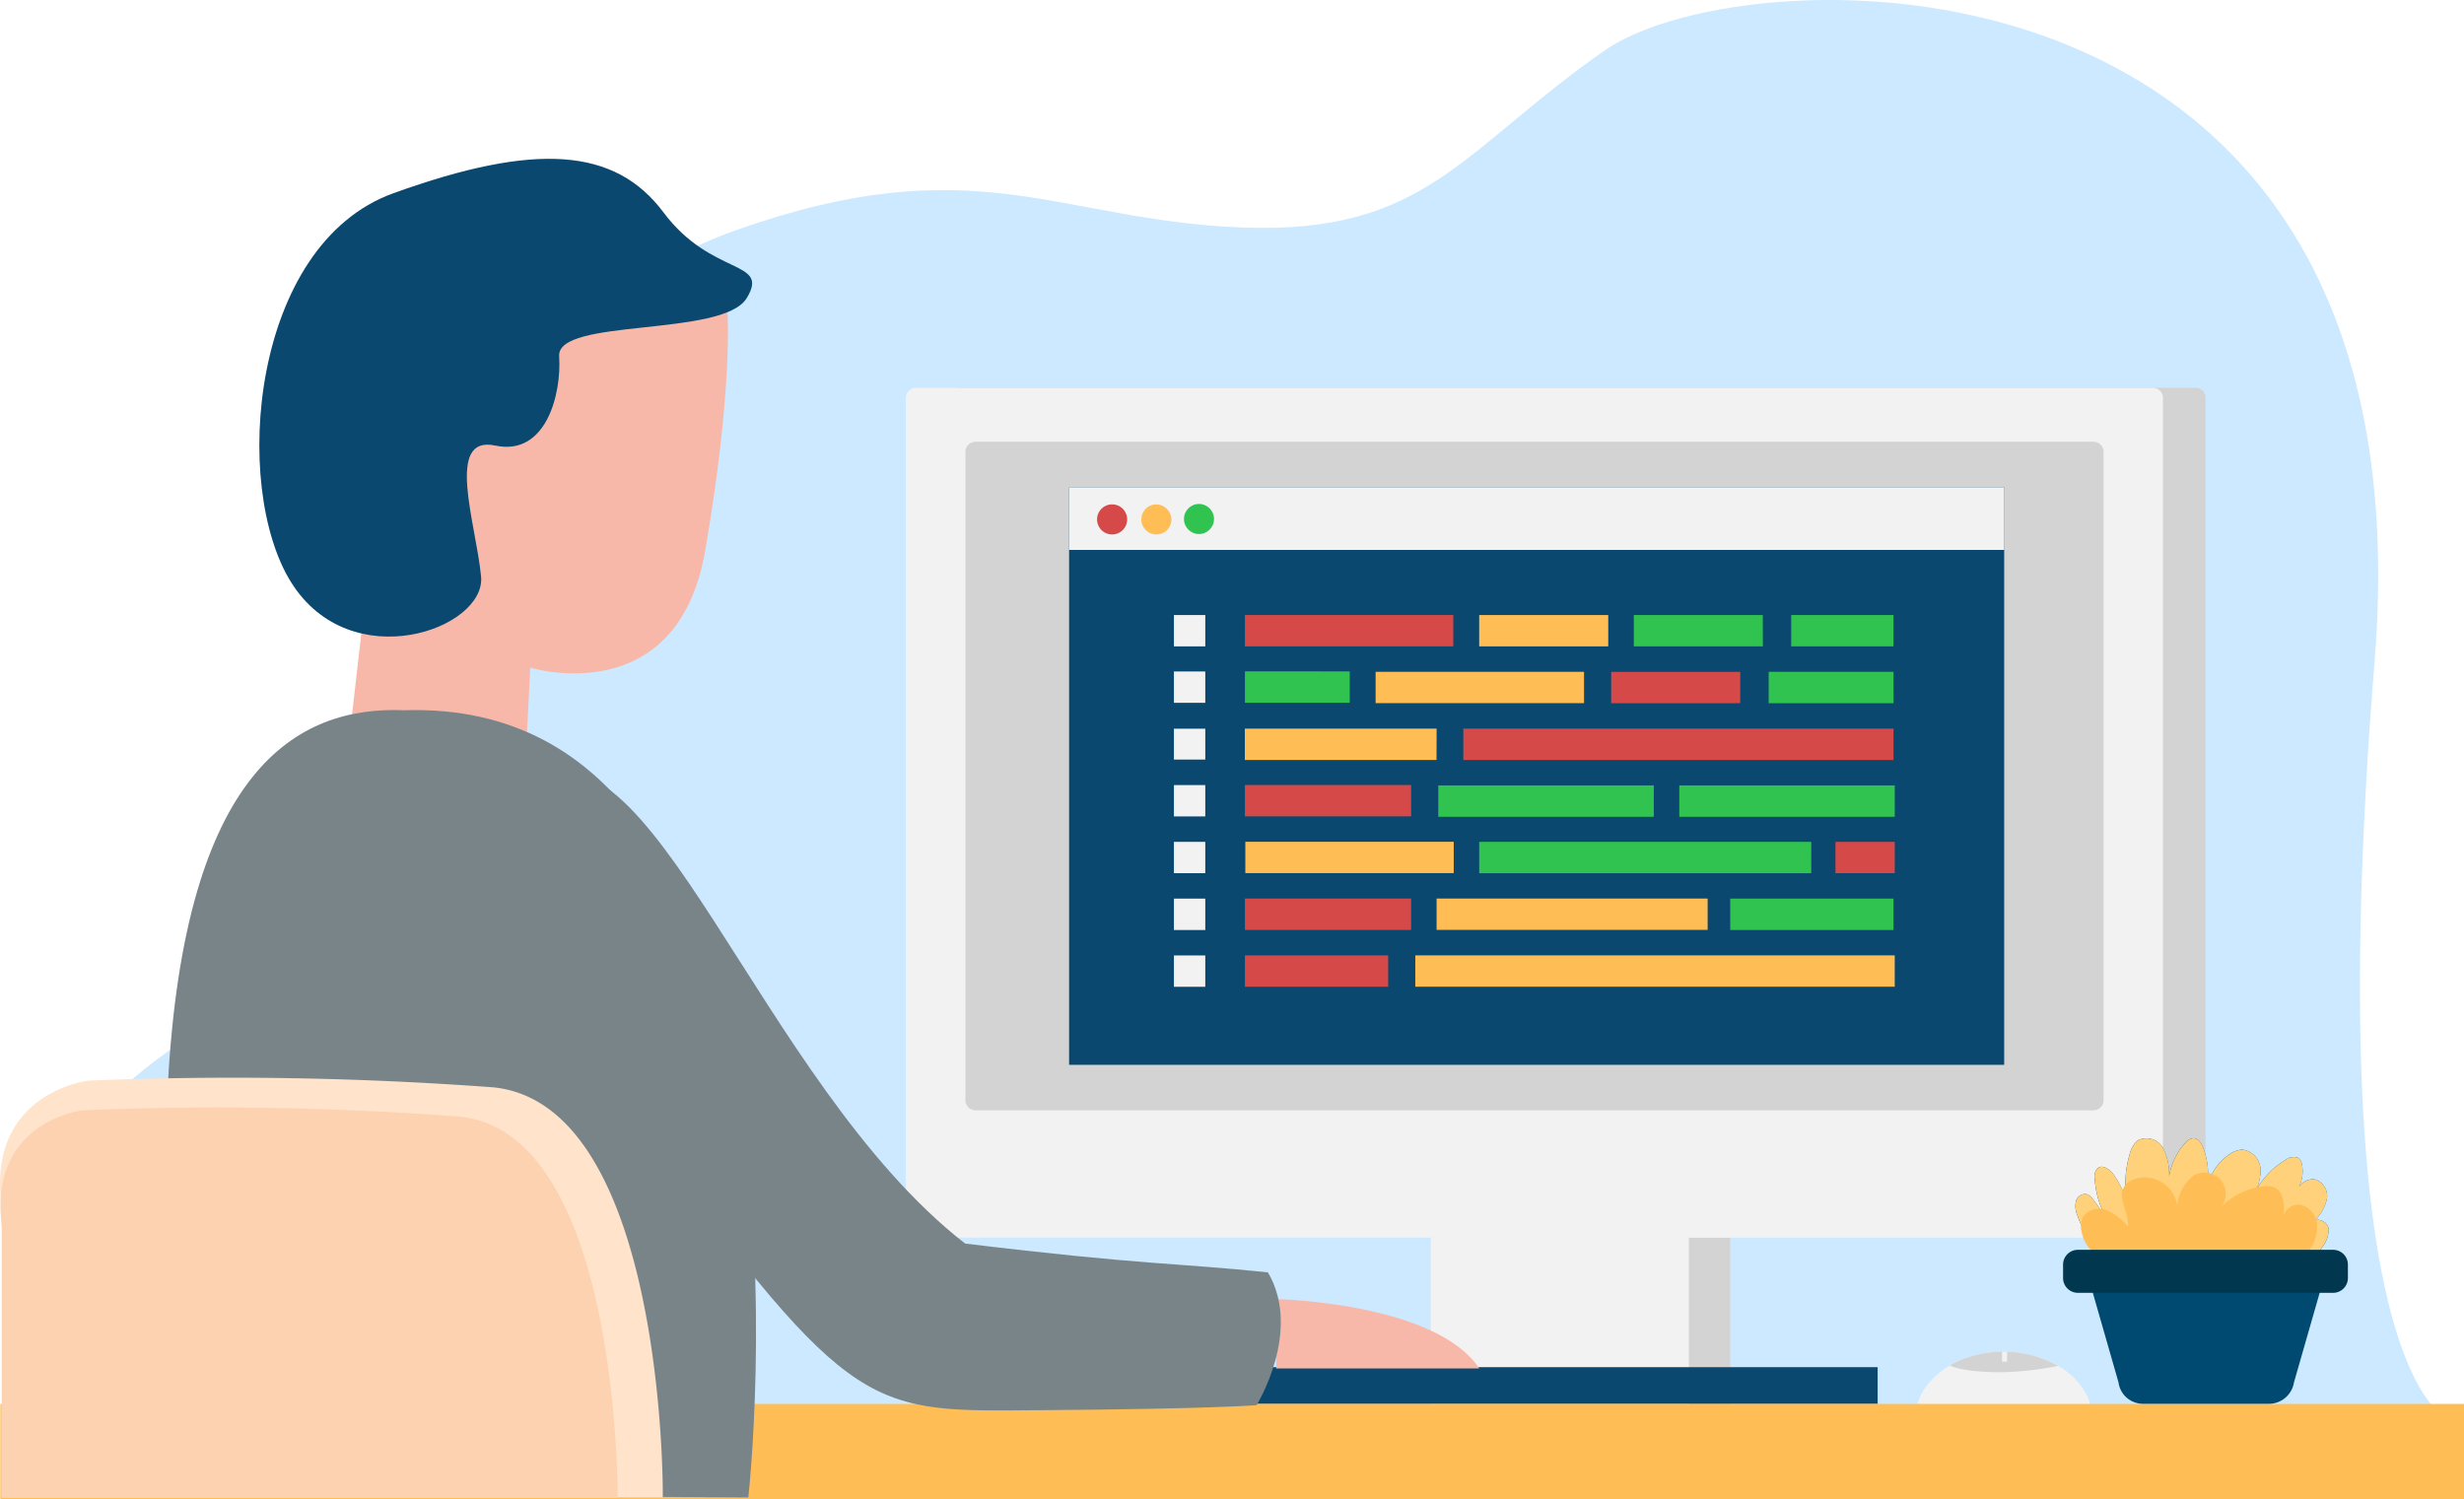 <svg xmlns="http://www.w3.org/2000/svg" width="157.127" height="95.605" viewBox="0 0 157.127 95.605">
  <g id="computer-and-man" transform="translate(-67.319 -180.525)">
    <g id="Shape_9_1_" transform="translate(67.638 180.525)">
      <g id="Shape_9">
        <g id="Group_42" data-name="Group 42">
          <path id="Path_99" data-name="Path 99" d="M219.625,222.651c3.729-46.58-39.922-45.249-49.057-38.937-9.135,6.339-11.372,11.772-23.17,11.319s-17.018-5.247-32.305.186C99.8,200.626,101.748,214.874,100.63,223c-1.145,8.123,1.838,12.331-17.657,22.158s-13.476,28.63-13.9,30.6S224.6,271.229,224.6,271.229,215.869,269.2,219.625,222.651Z" transform="translate(-68.515 -180.525)" fill="#cce9ff" fill-rule="evenodd"/>
        </g>
      </g>
    </g>
    <g id="monitor_1_" transform="translate(67.341 205.26)">
      <g id="Ellipse_2" transform="translate(122.111 61.468)">
        <g id="Group_43" data-name="Group 43">
          <ellipse id="Ellipse_11" data-name="Ellipse 11" cx="5.646" cy="4.261" rx="5.646" ry="4.261" fill="#f2f2f2"/>
        </g>
      </g>
      <g id="Ellipse_2_copy" transform="translate(124.339 61.468)">
        <g id="Group_44" data-name="Group 44">
          <path id="Path_100" data-name="Path 100" d="M537.684,504.2a7.028,7.028,0,0,0-3.409.852c-.186.107,2.5.932,6.871.053A6.9,6.9,0,0,0,537.684,504.2Z" transform="translate(-534.266 -504.2)" fill="#d3d3d3" fill-rule="evenodd"/>
        </g>
      </g>
      <g id="Rectangle_6" transform="translate(127.65 61.468)">
        <g id="Group_45" data-name="Group 45">
          <rect id="Rectangle_49" data-name="Rectangle 49" width="0.32" height="0.639" fill="#f2f2f2"/>
        </g>
      </g>
      <g id="Rounded_Rectangle_1" transform="translate(60.456)">
        <g id="Group_46" data-name="Group 46">
          <path id="Path_101" data-name="Path 101" d="M373.925,273.4H295.039a.648.648,0,0,0-.639.639v52.919a.648.648,0,0,0,.639.639h42.8v11.852h6.418V327.6h29.669a.648.648,0,0,0,.639-.639V274.039A.631.631,0,0,0,373.925,273.4Z" transform="translate(-294.4 -273.4)" fill="#d3d3d3" fill-rule="evenodd"/>
        </g>
      </g>
      <g id="Rounded_Rectangle_1_copy_2" transform="translate(57.74)">
        <g id="Group_47" data-name="Group 47">
          <path id="Path_102" data-name="Path 102" d="M363.725,273.4H284.839a.648.648,0,0,0-.639.639v52.919a.648.648,0,0,0,.639.639h32.838v11.852h16.459V327.6h29.589a.648.648,0,0,0,.639-.639V274.039A.631.631,0,0,0,363.725,273.4Z" transform="translate(-284.2 -273.4)" fill="#f2f2f2" fill-rule="evenodd"/>
        </g>
      </g>
      <g id="Rounded_Rectangle_1_copy" transform="translate(61.548 3.436)">
        <g id="Group_48" data-name="Group 48">
          <path id="Path_103" data-name="Path 103" d="M370.435,286.3h-71.3a.648.648,0,0,0-.639.639V328.3a.648.648,0,0,0,.639.639h71.3a.648.648,0,0,0,.639-.639V286.939A.648.648,0,0,0,370.435,286.3Z" transform="translate(-298.5 -286.3)" fill="#d3d3d3" fill-rule="evenodd"/>
        </g>
      </g>
      <g id="Rectangle_2" transform="translate(68.153 6.339)">
        <g id="Group_49" data-name="Group 49">
          <rect id="Rectangle_50" data-name="Rectangle 50" width="59.63" height="36.833" fill="#0b4870"/>
        </g>
      </g>
      <g id="Rectangle_3" transform="translate(78.726 62.454)">
        <g id="Group_50" data-name="Group 50">
          <rect id="Rectangle_51" data-name="Rectangle 51" width="40.988" height="2.344" fill="#0b4870"/>
        </g>
      </g>
      <g id="Rectangle_2_copy" transform="translate(68.153 6.339)">
        <g id="Group_51" data-name="Group 51">
          <path id="Path_104" data-name="Path 104" d="M323.3,297.2v3.995h59.631V297.2Zm6.685,10.147h2v-2h-2Zm0,3.6h2v-2h-2Zm0,3.622h2v-1.971h-2Zm0,3.622h2v-2h-2Zm0,3.622h2v-2h-2Zm0,3.622h2v-2h-2Zm0,3.622h2v-2h-2Z" transform="translate(-323.3 -297.2)" fill="#f2f2f2" fill-rule="evenodd"/>
        </g>
      </g>
      <g id="Rectangle_2_copy_2" transform="translate(79.365 14.488)">
        <g id="Group_52" data-name="Group 52">
          <path id="Path_105" data-name="Path 105" d="M365.4,333.393h6.685v-2H365.4Zm33.024-5.593H390.2v2h8.229Zm8.336,0h-6.525v2h6.525Zm0,3.622H398.8v2h7.963ZM393.1,338.666v2H406.84v-2Zm-1.625,0H377.731v2h13.742Zm10.041,3.6H380.341v2h21.173Zm-5.167,5.62H406.76v-2H396.347Z" transform="translate(-365.4 -327.8)" fill="#30c34f" fill-rule="evenodd"/>
        </g>
      </g>
      <g id="Ellipse_1" transform="translate(69.937 7.431)">
        <g id="Group_53" data-name="Group 53">
          <path id="Path_106" data-name="Path 106" d="M330.959,301.3a.959.959,0,1,0,.959.959A.955.955,0,0,0,330.959,301.3Zm8.469,9.055h13.29v-2h-13.29Zm41.361,5.247H353.357v2h27.432Zm-41.361,5.593h10.6v-2h-10.6Zm0,7.244h10.6v-2h-10.6Zm0,3.622h9.135v-2h-9.135Zm31.586-20.081h-8.229v2h8.229Zm6.072,10.84v2h3.782v-2Z" transform="translate(-330 -301.3)" fill="#d54949" fill-rule="evenodd"/>
        </g>
      </g>
      <g id="Ellipse_1_copy" transform="translate(72.76 7.431)">
        <g id="Group_54" data-name="Group 54">
          <path id="Path_107" data-name="Path 107" d="M341.559,301.3a.959.959,0,1,0,.959.959A.99.99,0,0,0,341.559,301.3Zm17.87,14.3H347.2v2h12.224Zm1.092,7.217h-13.29v2h13.29Zm9.854-14.462h-8.23v2h8.23Zm-1.545,3.622h-13.29v2h13.29Zm-10.76,18.084v2h30.574v-2Zm1.358-1.625h17.285v-2H359.429Z" transform="translate(-340.6 -301.3)" fill="#ffbe55" fill-rule="evenodd"/>
        </g>
      </g>
      <g id="Ellipse_1_copy_2" transform="translate(75.477 7.404)">
        <g id="Group_55" data-name="Group 55">
          <circle id="Ellipse_12" data-name="Ellipse 12" cx="0.959" cy="0.959" r="0.959" fill="#30c34f"/>
        </g>
      </g>
      <g id="Rectangle_1" transform="translate(0 64.797)">
        <g id="Group_56" data-name="Group 56">
          <rect id="Rectangle_52" data-name="Rectangle 52" width="157.106" height="6.072" fill="#ffbe55"/>
        </g>
      </g>
    </g>
    <g id="person_1_" transform="translate(67.319 190.653)">
      <g id="Shape_12" transform="translate(22.446 7.798)">
        <g id="Group_57" data-name="Group 57">
          <path id="Path_108" data-name="Path 108" d="M175.543,249.822s-9.535-5.247-15.5,1.3-9.188,5.113-7.7,17.9l-.746,6.5,11.159,1.2.213-4.235s9.375,2.876,11.159-7.484S175.543,249.822,175.543,249.822Z" transform="translate(-151.6 -247.834)" fill="#f8b8a9" fill-rule="evenodd"/>
        </g>
      </g>
      <g id="Shape_15" transform="translate(81.384 72.72)">
        <g id="Group_58" data-name="Group 58">
          <path id="Path_109" data-name="Path 109" d="M372.9,491.6v4.421h12.944C383.074,491.813,372.9,491.6,372.9,491.6Z" transform="translate(-372.9 -491.6)" fill="#f8b8a9" fill-rule="evenodd"/>
        </g>
      </g>
      <g id="Shape_10" transform="translate(10.701 35.153)">
        <g id="Group_59" data-name="Group 59">
          <path id="Path_110" data-name="Path 110" d="M122.6,350.56c-6.871-.293-14.035,3.755-15.1,23.943.985,25.94,4.9,26.073,4.9,26.073l32.119.186S150.245,349.681,122.6,350.56Z" transform="translate(-107.5 -350.546)" fill="#798488" fill-rule="evenodd"/>
        </g>
      </g>
      <g id="Shape_11" transform="translate(31.881 39.092)">
        <g id="Group_60" data-name="Group 60">
          <path id="Path_111" data-name="Path 111" d="M236,397.258c-5.859-.613-7.883-.453-19.309-1.838-13.183-10.254-20.294-34.942-27.831-29.243-1.225.453-5.992,3.968,7.377,22.185,13.4,18.217,14.355,17.764,25.3,17.684s13.742-.32,13.742-.32S238.208,400.986,236,397.258Z" transform="translate(-187.028 -365.334)" fill="#798488" fill-rule="evenodd"/>
        </g>
      </g>
      <g id="Shape_13" transform="translate(0 58.6)">
        <g id="Group_61" data-name="Group 61">
          <path id="Path_112" data-name="Path 112" d="M98.767,439.2a225.79,225.79,0,0,0-25.807-.426s-6.525.746-5.54,8.016v18.563h42.16C109.607,465.382,109.767,440.294,98.767,439.2Z" transform="translate(-67.319 -438.586)" fill="#ffe3ca" fill-rule="evenodd"/>
        </g>
      </g>
      <g id="Shape_13_copy" transform="translate(0.031 60.498)">
        <g id="Group_62" data-name="Group 62">
          <path id="Path_113" data-name="Path 113" d="M96.695,446.294a205.4,205.4,0,0,0-24.023-.4s-6.072.693-5.14,7.457v17.258h39.257C106.788,470.582,106.948,447.279,96.695,446.294Z" transform="translate(-67.435 -445.71)" fill="#fcd2b1" fill-rule="evenodd"/>
        </g>
      </g>
      <g id="Shape_14" transform="translate(16.537)">
        <g id="Group_63" data-name="Group 63">
          <path id="Path_114" data-name="Path 114" d="M155.188,221.975c-3.089-4.128-8.15-4.5-17.231-1.225s-10.333,18.7-6.525,24.8,12.464,2.983,12.118-.373c-.32-3.356-2.317-9.028.906-8.336s4.235-3.249,4.075-5.7,10.44-1.2,11.958-3.7C162.006,224.958,158.278,226.1,155.188,221.975Z" transform="translate(-129.411 -218.554)" fill="#0b4870" fill-rule="evenodd"/>
        </g>
      </g>
    </g>
    <g id="pot_1_" transform="translate(198.88 253.111)">
      <g id="Shape_16" transform="translate(0.787 0)">
        <g id="Group_64" data-name="Group 64">
          <path id="Path_115" data-name="Path 115" d="M578.3,461.228a2.446,2.446,0,0,0,.746-.24,2.714,2.714,0,0,0,.826-.826,1.893,1.893,0,0,0,.533-1.332c-.08-.4-.639-.692-.932-.479a2.764,2.764,0,0,0,.8-1.332,1.1,1.1,0,0,0-.8-1.332,1.137,1.137,0,0,0-.959.479,2.249,2.249,0,0,0,.186-1.438.679.679,0,0,0-.24-.4.817.817,0,0,0-.772.107,5.226,5.226,0,0,0-1.891,1.918,3.269,3.269,0,0,0,.266-1.225,1.334,1.334,0,0,0-1.2-1.332,1.722,1.722,0,0,0-.772.293,3.452,3.452,0,0,0-1.438,2.1,4.889,4.889,0,0,0-.24-2.477c-.107-.293-.32-.639-.639-.639a.755.755,0,0,0-.533.32,4.2,4.2,0,0,0-1.012,2.1,3.543,3.543,0,0,0-.4-1.811,1.206,1.206,0,0,0-1.625-.453,1.7,1.7,0,0,0-.479.826,6.626,6.626,0,0,0-.187,3.063,6.165,6.165,0,0,0-.852-1.731c-.24-.32-.666-.639-.985-.426a.769.769,0,0,0-.213.719,5.95,5.95,0,0,0,.879,2.743,16.453,16.453,0,0,0-.959-1.412.888.888,0,0,0-.453-.373.608.608,0,0,0-.666.453,1.433,1.433,0,0,0,.08.879c.879,2.61,3.169,3.01,5.486,3.409.506.08,1.012.16,1.518.213h-6.392l2.024,7.058a1.568,1.568,0,0,0,1.518,1.358h8.123a1.617,1.617,0,0,0,1.545-1.358l2.024-7.058h-4.181A16.7,16.7,0,0,0,578.3,461.228Z" transform="translate(-564.256 -453.071)" fill="#004970" fill-rule="evenodd"/>
        </g>
      </g>
      <g id="Shape_16_copy" transform="translate(0.787 0)">
        <g id="Group_65" data-name="Group 65">
          <path id="Path_116" data-name="Path 116" d="M580.407,458.831c-.08-.4-.639-.692-.932-.479a2.762,2.762,0,0,0,.8-1.332,1.1,1.1,0,0,0-.8-1.332,1.137,1.137,0,0,0-.959.479,2.249,2.249,0,0,0,.186-1.438.68.68,0,0,0-.24-.4.817.817,0,0,0-.772.107,5.225,5.225,0,0,0-1.891,1.918,3.268,3.268,0,0,0,.266-1.225,1.334,1.334,0,0,0-1.2-1.332,1.722,1.722,0,0,0-.772.293,3.452,3.452,0,0,0-1.438,2.1,4.889,4.889,0,0,0-.24-2.477c-.107-.293-.32-.639-.639-.639a.756.756,0,0,0-.533.32,4.205,4.205,0,0,0-1.012,2.1,3.542,3.542,0,0,0-.4-1.811,1.206,1.206,0,0,0-1.625-.453,1.7,1.7,0,0,0-.479.826,6.627,6.627,0,0,0-.186,3.063,6.165,6.165,0,0,0-.852-1.731c-.24-.32-.666-.639-.985-.426a.769.769,0,0,0-.213.719,5.952,5.952,0,0,0,.879,2.743,16.453,16.453,0,0,0-.959-1.412.887.887,0,0,0-.453-.373.608.608,0,0,0-.666.453,1.432,1.432,0,0,0,.08.879c.879,2.61,3.169,3.01,5.486,3.409a21.462,21.462,0,0,0,8.443-.16,2.446,2.446,0,0,0,.746-.24,2.711,2.711,0,0,0,.826-.826A1.893,1.893,0,0,0,580.407,458.831Z" transform="translate(-564.256 -453.071)" fill="#fed17a" fill-rule="evenodd"/>
        </g>
      </g>
      <g id="Rectangle_5" transform="translate(1.139 2.196)">
        <g id="Group_66" data-name="Group 66">
          <path id="Path_117" data-name="Path 117" d="M580.629,464.587a1.4,1.4,0,0,0-.985-1.2.954.954,0,0,0-1.172.852c.107-.746.08-1.731-.612-2a1.183,1.183,0,0,0-.613-.053,4.482,4.482,0,0,0-2.69,1.278,1.4,1.4,0,0,0-.08-1.7,1.419,1.419,0,0,0-1.678-.293,2.811,2.811,0,0,0-1.092,1.918,2.091,2.091,0,0,0-2.876-1.6,1.166,1.166,0,0,0-.533.479c-.4.746.373,1.625.266,2.477a3.642,3.642,0,0,0-1.358-1.039,1.269,1.269,0,0,0-1.518.453,1.417,1.417,0,0,0-.08.879c.453,2.424,3.436,2.077,5.247,2.1,2.583.08,5.14,0,7.7-.053a1.98,1.98,0,0,0,.693-.08,1.867,1.867,0,0,0,.959-.852A2.509,2.509,0,0,0,580.629,464.587Z" transform="translate(-565.575 -461.315)" fill="#ffbe55" fill-rule="evenodd"/>
        </g>
      </g>
      <g id="Rectangle_4" transform="translate(0 7.119)">
        <g id="Group_67" data-name="Group 67">
          <path id="Path_118" data-name="Path 118" d="M578.531,479.8h-16.3a.944.944,0,0,0-.932.932v.879a.944.944,0,0,0,.932.932h16.3a.944.944,0,0,0,.932-.932v-.879A.944.944,0,0,0,578.531,479.8Z" transform="translate(-561.3 -479.8)" fill="#01384f" fill-rule="evenodd"/>
        </g>
      </g>
    </g>
  </g>
</svg>
